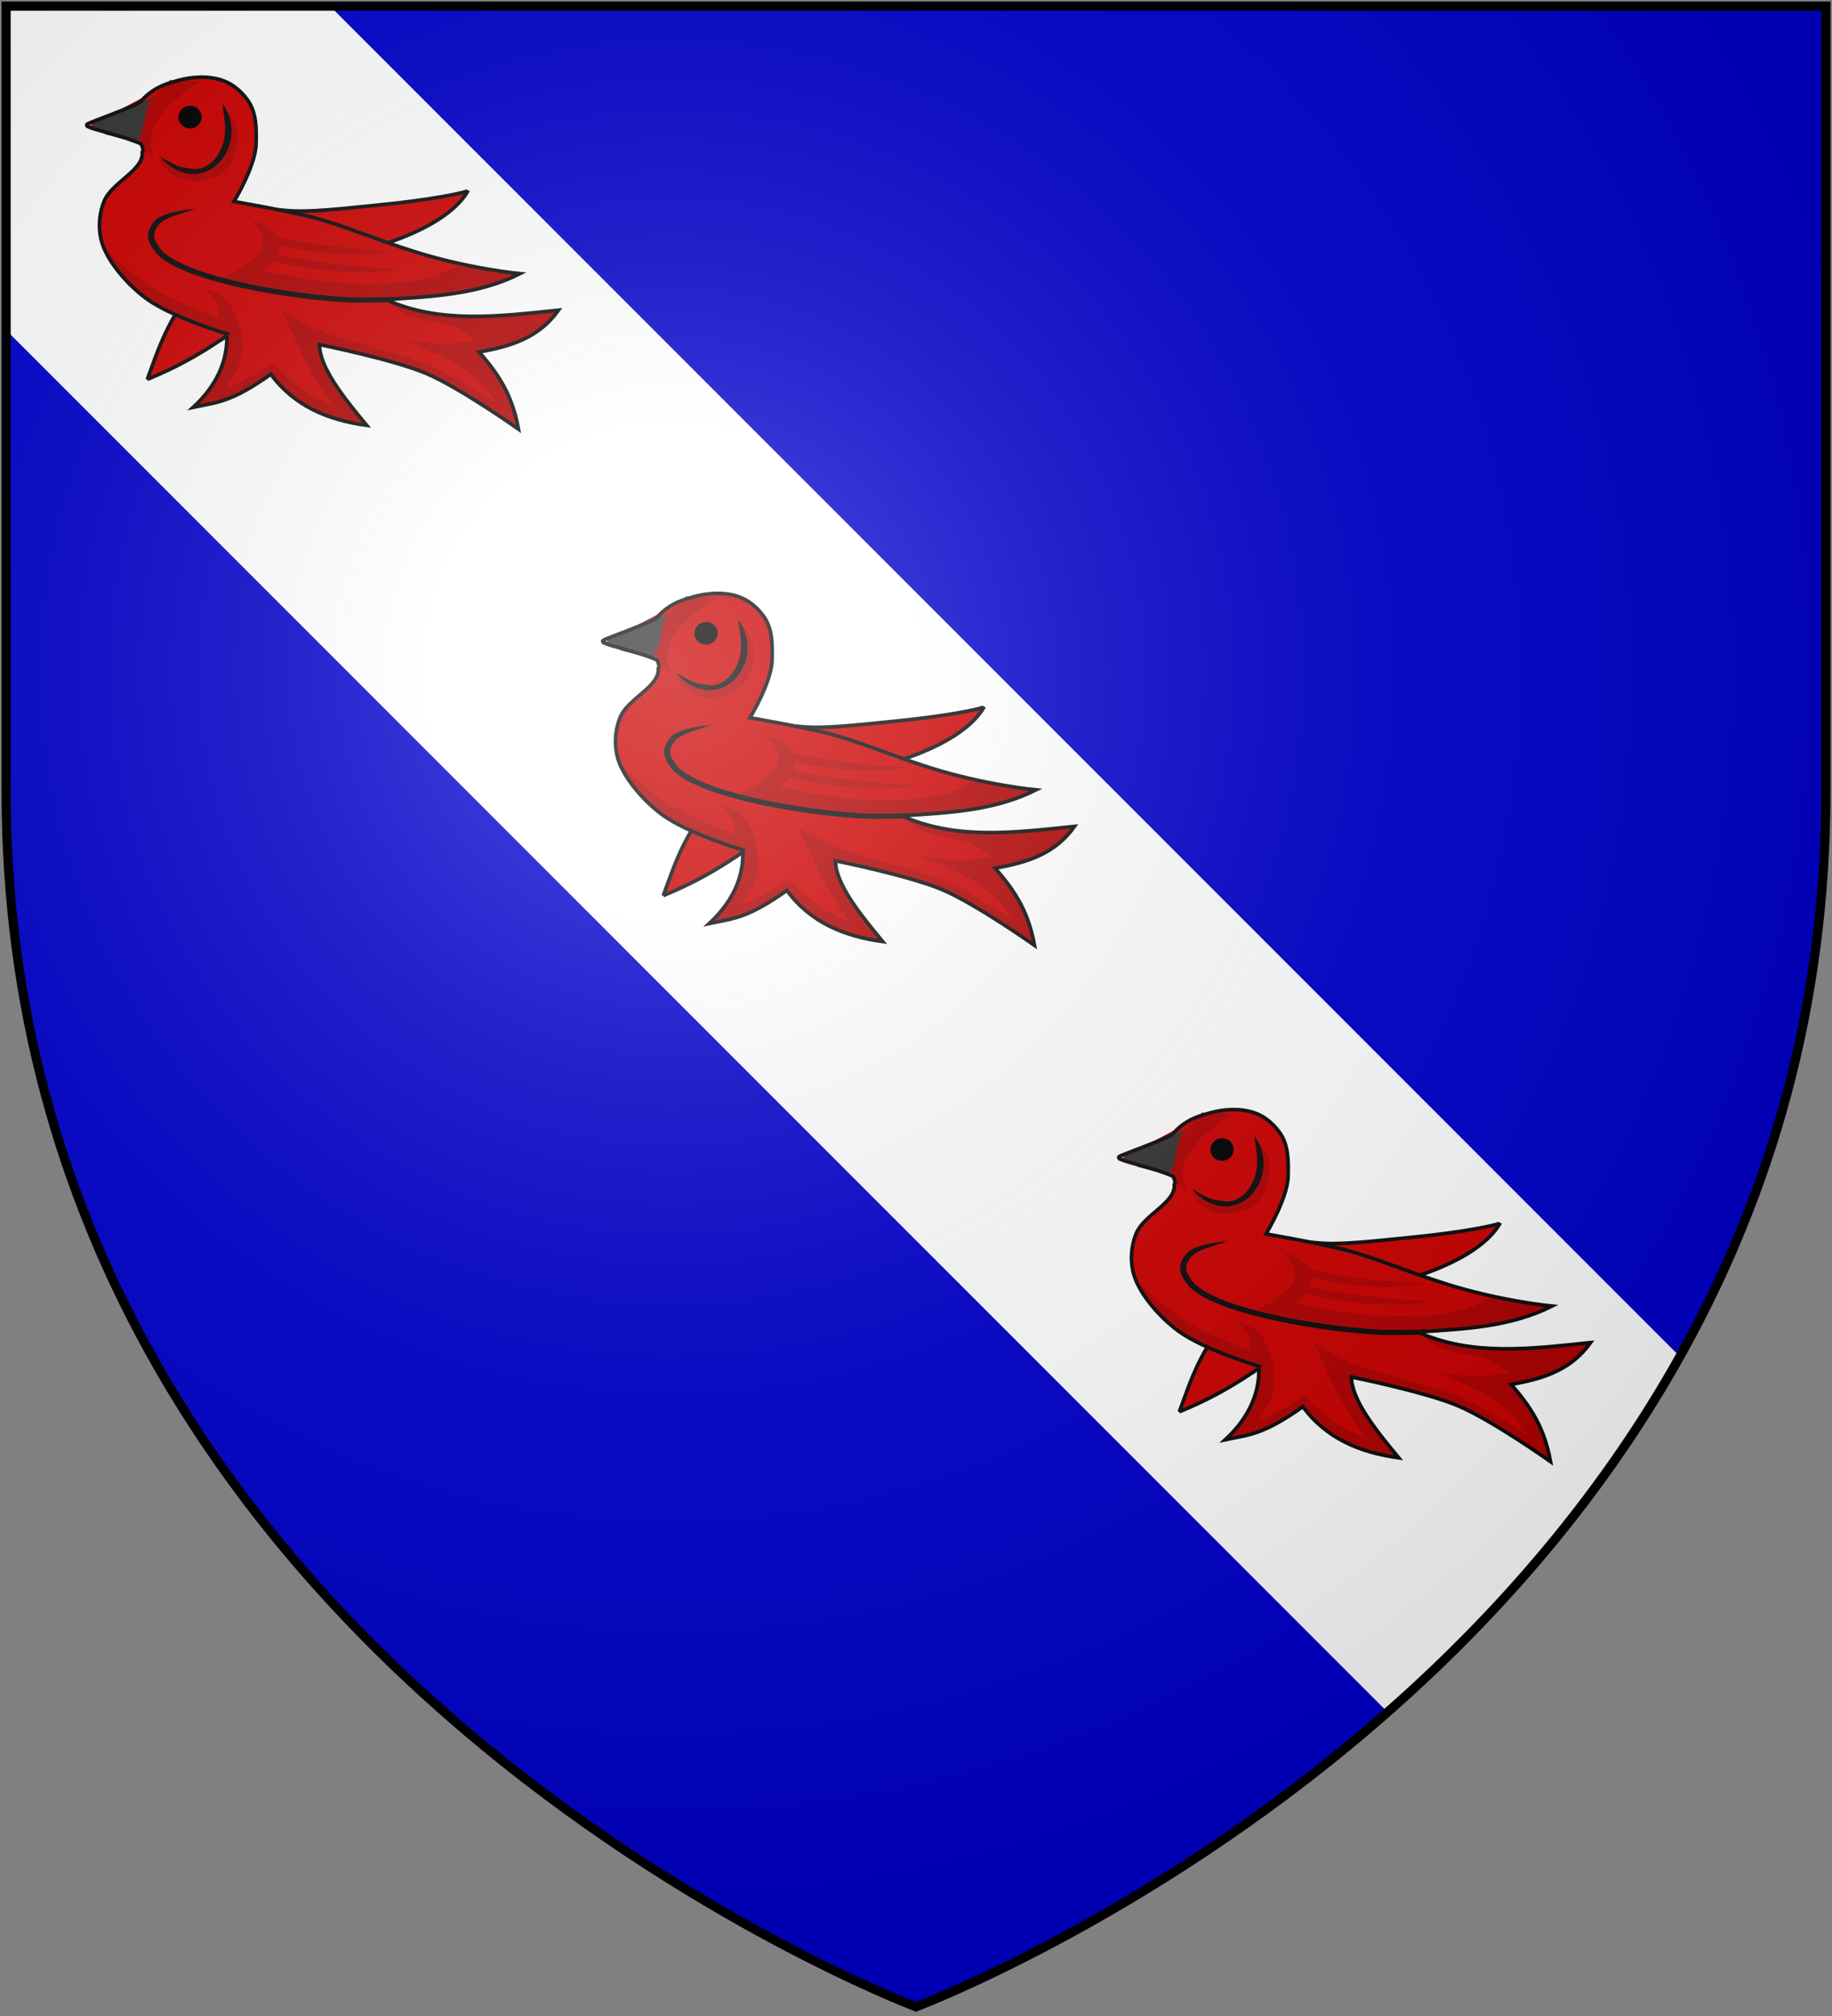 <?xml version="1.0" encoding="UTF-8" standalone="no"?>
<svg
   xmlns:dc="http://purl.org/dc/elements/1.1/"
   xmlns:cc="http://creativecommons.org/ns#"
   xmlns:rdf="http://www.w3.org/1999/02/22-rdf-syntax-ns#"
   xmlns:svg="http://www.w3.org/2000/svg"
   xmlns="http://www.w3.org/2000/svg"
   xmlns:xlink="http://www.w3.org/1999/xlink"
   xmlns:sodipodi="http://sodipodi.sourceforge.net/DTD/sodipodi-0.dtd"
   xmlns:inkscape="http://www.inkscape.org/namespaces/inkscape"
   width="600"
   height="660"
   id="svg2"
   version="1.1"
   inkscape:version="0.48.2 r9819"
   sodipodi:docname="House_Graceford.svg">
  <rect width="100%" height="100%" fill="#808080" stroke="none"/>
  <sodipodi:namedview
     pagecolor="#ffffff"
     bordercolor="#666666"
     borderopacity="1"
     objecttolerance="10"
     gridtolerance="10"
     guidetolerance="10"
     inkscape:pageopacity="0"
     inkscape:pageshadow="2"
     inkscape:window-width="1366"
     inkscape:window-height="715"
     id="namedview22"
     showgrid="false"
     inkscape:zoom="0.71515155"
     inkscape:cx="61.467607"
     inkscape:cy="356.32007"
     inkscape:window-x="-8"
     inkscape:window-y="-8"
     inkscape:window-maximized="1"
     inkscape:current-layer="layer2" />
  <defs
     id="defs4">
    <inkscape:path-effect
       is_visible="true"
       id="path-effect3136"
       effect="spiro" />
    <inkscape:path-effect
       effect="spiro"
       id="path-effect3132"
       is_visible="true" />
    <inkscape:path-effect
       effect="spiro"
       id="path-effect3101"
       is_visible="true" />
    <inkscape:path-effect
       is_visible="true"
       id="path-effect3085"
       effect="spiro" />
    <inkscape:path-effect
       is_visible="true"
       id="path-effect3083"
       effect="spiro" />
    <inkscape:path-effect
       is_visible="true"
       id="path-effect3081"
       effect="spiro" />
    <inkscape:path-effect
       is_visible="true"
       id="path-effect3079"
       effect="spiro" />
    <inkscape:path-effect
       is_visible="true"
       id="path-effect3077"
       effect="spiro" />
    <inkscape:path-effect
       is_visible="true"
       id="path-effect3075"
       effect="spiro" />
    <inkscape:path-effect
       effect="spiro"
       id="path-effect3049"
       is_visible="true" />
    <inkscape:path-effect
       is_visible="true"
       id="path-effect3045"
       effect="spiro" />
    <inkscape:path-effect
       effect="spiro"
       id="path-effect3041"
       is_visible="true" />
    <radialGradient
       id="rg"
       gradientUnits="userSpaceOnUse"
       cx="220"
       cy="220"
       r="405">
      <stop
         style="stop-color:#fff;stop-opacity:.3"
         offset="0"
         id="stop7" />
      <stop
         style="stop-color:#fff;stop-opacity:.2"
         offset=".2"
         id="stop9" />
      <stop
         style="stop-color:#666;stop-opacity:.1"
         offset=".6"
         id="stop11" />
      <stop
         style="stop-color:#000;stop-opacity:.13"
         offset="1"
         id="stop13" />
    </radialGradient>
    <path
       id="shield"
       d="m2,2v257c0,286 298,398 298,398c0,0 298-112 298-398V2z" />
    <radialGradient
       inkscape:collect="always"
       xlink:href="#rg-7"
       id="radialGradient3055-1"
       gradientUnits="userSpaceOnUse"
       cx="220"
       cy="220"
       r="405" />
    <radialGradient
       id="rg-7"
       gradientUnits="userSpaceOnUse"
       cx="220"
       cy="220"
       r="405">
      <stop
         style="stop-color:#fff;stop-opacity:.3"
         offset="0"
         id="stop7-4" />
      <stop
         style="stop-color:#fff;stop-opacity:.2"
         offset=".2"
         id="stop9-0" />
      <stop
         style="stop-color:#666;stop-opacity:.1"
         offset=".6"
         id="stop11-9" />
      <stop
         style="stop-color:#000;stop-opacity:.13"
         offset="1"
         id="stop13-4" />
    </radialGradient>
    <radialGradient
       r="405"
       cy="220"
       cx="220"
       gradientUnits="userSpaceOnUse"
       id="radialGradient3074"
       xlink:href="#rg-7"
       inkscape:collect="always" />
    <inkscape:path-effect
       is_visible="true"
       id="path-effect10120-1"
       effect="spiro" />
    <inkscape:path-effect
       effect="spiro"
       id="path-effect10118-3"
       is_visible="true" />
    <inkscape:path-effect
       effect="spiro"
       id="path-effect10116-9"
       is_visible="true" />
    <inkscape:path-effect
       effect="spiro"
       id="path-effect10114-7"
       is_visible="true" />
    <inkscape:path-effect
       effect="spiro"
       id="path-effect10112-7"
       is_visible="true" />
    <inkscape:path-effect
       effect="spiro"
       id="path-effect10110-2"
       is_visible="true" />
    <linearGradient
       inkscape:collect="always"
       xlink:href="#linearGradient4719-5"
       id="linearGradient4039"
       gradientUnits="userSpaceOnUse"
       gradientTransform="matrix(2.326,0,0,2.294,447.695,-1820.28)"
       x1="-145.259"
       y1="984.243"
       x2="-64.143"
       y2="984.148" />
    <linearGradient
       inkscape:collect="always"
       id="linearGradient4719-5">
      <stop
         style="stop-color:#666666;stop-opacity:1;"
         offset="0"
         id="stop4721-5" />
      <stop
         id="stop4809-1"
         offset="0.393"
         style="stop-color:#666666;stop-opacity:0.749;" />
      <stop
         style="stop-color:#666666;stop-opacity:0;"
         offset="1"
         id="stop4723-7" />
    </linearGradient>
    <radialGradient
       inkscape:collect="always"
       xlink:href="#linearGradient4801-8"
       id="radialGradient4041"
       gradientUnits="userSpaceOnUse"
       gradientTransform="matrix(-0.722,1.265,-2.273,-1.262,1712.011,1733.784)"
       cx="-307.143"
       cy="782.362"
       fx="-307.143"
       fy="782.362"
       r="63" />
    <linearGradient
       inkscape:collect="always"
       id="linearGradient4801-8">
      <stop
         style="stop-color:#000000;stop-opacity:1;"
         offset="0"
         id="stop4803-2" />
      <stop
         style="stop-color:#000000;stop-opacity:0;"
         offset="1"
         id="stop4805-4" />
    </linearGradient>
    <inkscape:path-effect
       effect="spiro"
       id="path-effect10108-4"
       is_visible="true" />
    <linearGradient
       inkscape:collect="always"
       xlink:href="#linearGradient4719-5"
       id="linearGradient4044"
       gradientUnits="userSpaceOnUse"
       gradientTransform="matrix(-2.406,0,0,-1.649,142.062,1726.531)"
       x1="-145.259"
       y1="984.243"
       x2="-64.143"
       y2="984.148" />
    <radialGradient
       inkscape:collect="always"
       xlink:href="#linearGradient4801-8"
       id="radialGradient4046"
       gradientUnits="userSpaceOnUse"
       gradientTransform="matrix(0.746,-0.909,2.351,0.906,-1165.637,-827.118)"
       cx="-307.143"
       cy="782.362"
       fx="-307.143"
       fy="782.362"
       r="63" />
    <inkscape:path-effect
       effect="spiro"
       id="path-effect10102-7"
       is_visible="true" />
    <linearGradient
       inkscape:collect="always"
       xlink:href="#linearGradient4719-5"
       id="linearGradient4049"
       gradientUnits="userSpaceOnUse"
       gradientTransform="matrix(2.335,0,0,-1.615,449.441,1692.189)"
       x1="-145.259"
       y1="984.243"
       x2="-64.143"
       y2="984.148" />
    <radialGradient
       inkscape:collect="always"
       xlink:href="#linearGradient4801-8"
       id="radialGradient4051"
       gradientUnits="userSpaceOnUse"
       gradientTransform="matrix(-0.724,-0.89,-2.282,0.888,1718.788,-809.094)"
       cx="-307.143"
       cy="782.362"
       fx="-307.143"
       fy="782.362"
       r="63" />
    <inkscape:path-effect
       is_visible="true"
       id="path-effect10096-8"
       effect="spiro" />
    <linearGradient
       inkscape:collect="always"
       xlink:href="#linearGradient4719-5"
       id="linearGradient4054"
       gradientUnits="userSpaceOnUse"
       gradientTransform="matrix(-2.41,0,0,2.282,139.611,-1810.816)"
       x1="-145.259"
       y1="984.243"
       x2="-64.143"
       y2="984.148" />
    <radialGradient
       inkscape:collect="always"
       xlink:href="#linearGradient4801-8"
       id="radialGradient4056"
       gradientUnits="userSpaceOnUse"
       gradientTransform="matrix(0.748,1.258,2.355,-1.255,-1170.296,1723.935)"
       cx="-307.143"
       cy="782.362"
       fx="-307.143"
       fy="782.362"
       r="63" />
    <inkscape:path-effect
       is_visible="true"
       id="path-effect10090-3"
       effect="spiro" />
    <inkscape:path-effect
       effect="spiro"
       id="path-effect10084-1"
       is_visible="true" />
    <inkscape:path-effect
       effect="spiro"
       id="path-effect10082-1"
       is_visible="true" />
    <radialGradient
       inkscape:collect="always"
       xlink:href="#linearGradient4801-8"
       id="radialGradient4061"
       gradientUnits="userSpaceOnUse"
       gradientTransform="matrix(-0.765,1.29,-2.41,-1.287,1806.844,1757.47)"
       cx="-307.143"
       cy="782.362"
       fx="-307.143"
       fy="782.362"
       r="63" />
    <inkscape:path-effect
       effect="spiro"
       id="path-effect10080-4"
       is_visible="true" />
    <inkscape:path-effect
       is_visible="true"
       id="path-effect3075-1"
       effect="spiro" />
    <inkscape:path-effect
       effect="spiro"
       id="path-effect3101-7"
       is_visible="true" />
    <linearGradient
       inkscape:collect="always"
       xlink:href="#grad1-7-7"
       id="linearGradient3085-8-8"
       gradientUnits="userSpaceOnUse"
       gradientTransform="matrix(0.775,0,0,0.31,152.69,-13.619)"
       x1="78.877"
       y1="178.074"
       x2="301.406"
       y2="178.074" />
    <linearGradient
       id="grad1-7-7"
       x1="78.877"
       y1="178.074"
       x2="301.406"
       y2="178.074"
       gradientTransform="scale(1.578,0.634)"
       gradientUnits="userSpaceOnUse">
      <stop
         offset="0%"
         style="stop-color:#da0;"
         id="stop16-4-4" />
      <stop
         offset="40%"
         style="stop-color:#fd0;"
         id="stop18-0-0" />
      <stop
         offset="60%"
         style="stop-color:#fd0;"
         id="stop20-9-9" />
      <stop
         offset="100%"
         style="stop-color:#da0;"
         id="stop22-4-4" />
    </linearGradient>
    <linearGradient
       inkscape:collect="always"
       xlink:href="#grad1-7-7"
       id="linearGradient3081-8-8"
       gradientUnits="userSpaceOnUse"
       gradientTransform="matrix(0.775,0,0,0.31,-27.31,-13.619)"
       x1="78.877"
       y1="178.074"
       x2="301.406"
       y2="178.074" />
    <linearGradient
       id="linearGradient3093"
       x1="78.877"
       y1="178.074"
       x2="301.406"
       y2="178.074"
       gradientTransform="scale(1.578,0.634)"
       gradientUnits="userSpaceOnUse">
      <stop
         offset="0%"
         style="stop-color:#da0;"
         id="stop3095" />
      <stop
         offset="40%"
         style="stop-color:#fd0;"
         id="stop3097" />
      <stop
         offset="60%"
         style="stop-color:#fd0;"
         id="stop3099" />
      <stop
         offset="100%"
         style="stop-color:#da0;"
         id="stop3101" />
    </linearGradient>
    <linearGradient
       y2="178.074"
       x2="301.406"
       y1="178.074"
       x1="78.877"
       gradientTransform="matrix(0.775,0,0,0.31,332.69,-13.619)"
       gradientUnits="userSpaceOnUse"
       id="linearGradient3128-1"
       xlink:href="#grad1-7-7"
       inkscape:collect="always" />
    <linearGradient
       id="linearGradient3104"
       x1="78.877"
       y1="178.074"
       x2="301.406"
       y2="178.074"
       gradientTransform="scale(1.578,0.634)"
       gradientUnits="userSpaceOnUse">
      <stop
         offset="0%"
         style="stop-color:#da0;"
         id="stop3106" />
      <stop
         offset="40%"
         style="stop-color:#fd0;"
         id="stop3108" />
      <stop
         offset="60%"
         style="stop-color:#fd0;"
         id="stop3110" />
      <stop
         offset="100%"
         style="stop-color:#da0;"
         id="stop3112" />
    </linearGradient>
  </defs>
  <g
     inkscape:groupmode="layer"
     id="layer2"
     inkscape:label="Elements"
     style="display:inline">
    <use
       id="background"
       xlink:href="#shield"
       transform="matrix(-1,0,0,1,600,0)"
       style="fill:#0000cc"
       x="0"
       y="0"
       width="600"
       height="660" />
    <path
       id="bend"
       d="m 108.066,2 442.105,442.105 c -26.418,47.212 -60.871,85.741 -95.729,116.404 L 2,108.066 2,2 108.066,2 z"
       inkscape:connector-curvature="0"
       style="fill:#ffffff" />
    <g
       transform="matrix(2.459,0,0,2.459,-313.467,-1701.778)"
       style="display:inline"
       id="g15728">
      <path
         inkscape:connector-curvature="0"
         style="fill:#cc0000;fill-opacity:1;stroke:#0c0c0c;stroke-width:0.488;stroke-linecap:butt;stroke-linejoin:miter;stroke-miterlimit:4;stroke-opacity:1;stroke-dasharray:none"
         id="path25095-5-5-8"
         d="m 284.549,880.021 c 7.128,-2.949 9.945,-5.55 14.484,-8.29 l 0.947,-6.85 c 15.13,-1.083 24.755,-5.396 27.315,-10.017 -0.162,0.285 -5.122,1.289 -12.125,1.965 -4.54,0.438 -9.171,1.021 -12.235,0.702 -5.512,-0.575 -17.138,0.807 -17.138,0.807 l 3.275,11.789 c -2.505,3.815 -3.342,6.765 -4.524,9.895 z" />
      <path
         d="m 295.146,873.958 c 0,0 -7.321,-2.189 -10.725,-4.693 -2.251,-1.656 -4.615,-4.293 -5.628,-6.674 -0.83,-1.952 -0.797,-4.275 0.001,-6.274 1.013,-2.538 5.096,-4.088 4.899,-6.528 0,0 0.374,-0.721 -0.126,-1.558 -0.21,-0.352 -1.551,-0.341 -1.857,-0.467 -1.44,-0.594 -5.376,-1.208 -5.376,-1.208 l 7.291,-3.891 c 0,0 2.453,-1.58 4.232,-2.196 1.84,-0.637 4.005,-0.896 5.897,-0.477 1.841,0.408 3.126,1.45 4.127,2.803 1.241,1.677 1.209,3.894 1.155,5.896 -0.079,2.959 -2.942,7.653 -2.942,7.653 0,0 6.355,1.09 10.17,2.029 4.13,1.016 8.509,2.969 14.043,4.697 7.189,2.245 13.874,2.883 13.874,2.883 -5.552,2.787 -11.678,3.04 -17.867,3.442 7.218,3.261 15.022,2.241 23.009,1.418 -2.529,3.534 -6.025,4.768 -10.573,5.561 2.658,3.062 4.412,5.75 5.241,10.271 0,0 -7.787,-5.508 -12.302,-7.418 -4.434,-1.876 -14.217,-3.84 -14.217,-3.84 0.047,3.028 3.073,6.865 6.297,10.756 -5.115,-0.705 -9.611,-2.535 -12.762,-6.81 -5.32,3.789 -7.236,3.743 -10.328,4.401 3,-2.775 4.637,-6.106 4.466,-9.773 z"
         id="path24912-8-4-2"
         style="fill:#cc0000;fill-opacity:1;stroke:none"
         inkscape:connector-curvature="0" />
      <path
         d="m 296.198,867.186 5.72,1.168 5.604,0.933 9.611,0.119 7.702,-0.705 6.384,-1.414 2.709,-1.279 -7.866,-1.321 c 0,0 -2.374,1.424 -3.736,1.77 -3.882,0.988 -8.053,0.927 -12.064,0.732 -3.441,-0.168 -10.121,-1.627 -10.121,-1.627 0,0 1.432,-1.441 1.91,-2.764 0.317,-0.877 -0.033,-2 -0.794,-2.627 -1.148,-0.946 -2.822,-1.321 -2.822,-1.321 0,0 1.046,1.319 1.436,2.167 0.219,0.476 0.02,1.341 -0.241,1.814 -1.098,1.986 -5.499,3.952 -5.499,3.952 l 2.069,0.403 z"
         id="path24963-89-1-7"
         style="fill:#b00000;fill-opacity:1;stroke:none"
         inkscape:connector-curvature="0" />
      <path
         d="m 290.976,857.304 c 0,0 -1.075,0.076 -2.291,0.314 -1.216,0.238 -2.624,0.617 -3.292,1.465 -0.572,0.725 -0.793,1.387 -0.727,2.028 0.067,0.641 0.404,1.22 0.861,1.835 0.97,1.304 3.075,2.375 5.765,3.3 2.69,0.925 5.988,1.694 9.348,2.283 3.36,0.588 6.785,1 9.744,1.202 1.505,0.103 2.685,0.083 3.879,0.069 1.154,-0.013 2.335,-0.016 3.089,-0.141 l -0.129,-0.653 c -0.692,0.115 -1.865,0.107 -3.037,0.11 -1.139,0.003 -2.266,0.02 -3.705,-0.078 -2.922,-0.199 -6.34,-0.604 -9.666,-1.187 -3.326,-0.582 -6.57,-1.35 -9.193,-2.252 -2.623,-0.902 -4.594,-1.964 -5.387,-3.031 -0.43,-0.579 -0.712,-1.07 -0.761,-1.544 -0.049,-0.474 0.11,-0.956 0.609,-1.59 0.401,-0.509 1.328,-0.957 2.424,-1.317 l 2.469,-0.812 z"
         id="path24914-9-6-9"
         style="font-size:medium;font-style:normal;font-variant:normal;font-weight:normal;font-stretch:normal;text-indent:0;text-align:start;text-decoration:none;line-height:normal;letter-spacing:normal;word-spacing:normal;text-transform:none;direction:ltr;block-progression:tb;writing-mode:lr-tb;text-anchor:start;color:#000000;fill:#0c0c0c;fill-opacity:1;stroke:none;stroke-width:4.013;marker:none;visibility:visible;display:inline;overflow:visible;enable-background:accumulate;font-family:Bitstream Vera Sans;-inkscape-font-specification:Bitstream Vera Sans"
         inkscape:connector-curvature="0" />
      <path
         d="m 286.223,850.72 c 0,0 0.562,1.256 1.186,1.741 0.859,0.668 2.046,1.154 3.23,1.176 1.337,0.026 2.791,-0.274 3.812,-1.027 0.994,-0.734 1.519,-1.876 1.852,-2.946 0.355,-1.143 0.453,-2.397 0.095,-3.522 -0.319,-1.003 -1.924,-2.64 -1.924,-2.64 l 0.264,-0.261 0.566,3.469 -0.423,2.99 -1.375,1.789 -1.937,0.716 -2.102,-0.149 -3.243,-1.335 z"
         id="path25028-3-1-5"
         style="fill:#b00000;fill-opacity:1;stroke:none"
         inkscape:connector-curvature="0" />
      <path
         d="m 294.553,843.317 c 0.151,1.857 1.163,4.68 -1.077,7.449 -0.796,0.82 -1.842,1.416 -2.93,1.222 0,0 -1.151,-0.124 -1.683,-0.3 -0.972,-0.322 -2.677,-1.359 -2.677,-1.359 1.383,1.558 2.876,2.281 4.288,2.35 1.412,0.068 2.698,-0.542 3.621,-1.492 1.845,-1.9 2.421,-5.191 0.458,-7.87 z"
         id="path24916-7-6-4"
         style="font-size:medium;font-style:normal;font-variant:normal;font-weight:normal;font-stretch:normal;text-indent:0;text-align:start;text-decoration:none;line-height:normal;letter-spacing:normal;word-spacing:normal;text-transform:none;direction:ltr;block-progression:tb;writing-mode:lr-tb;text-anchor:start;color:#000000;fill:#0c0c0c;fill-opacity:1;stroke:none;stroke-width:4.013;marker:none;visibility:visible;display:inline;overflow:visible;enable-background:accumulate;font-family:Bitstream Vera Sans;-inkscape-font-specification:Bitstream Vera Sans"
         inkscape:connector-curvature="0" />
      <path
         d="m 278.793,862.591 c 1.013,2.382 3.377,5.019 5.628,6.674 3.404,2.504 10.725,4.693 10.725,4.693 0.171,3.667 -1.466,6.998 -4.466,9.773 3.092,-0.658 5.008,-0.612 10.328,-4.401 3.15,4.275 7.646,6.106 12.762,6.81 -3.224,-3.891 -6.251,-7.728 -6.297,-10.756 0,0 9.783,1.965 14.217,3.84 4.515,1.91 12.302,7.418 12.302,7.418 -0.829,-4.521 -2.583,-7.209 -5.241,-10.271 4.549,-0.793 8.044,-2.027 10.573,-5.561 -7.988,0.823 -15.791,1.843 -23.009,-1.418 0,0 1.703,1.463 2.526,1.909 1.888,1.024 4.754,0.928 6.741,1.814 0.892,0.398 2.8,1.661 2.8,1.661 0,0 -2.484,0.499 -3.745,0.539 -2.466,0.079 -6.228,-0.676 -6.228,-0.676 0,0 4.636,1.79 7.134,3.198 1.434,0.808 2.673,1.866 3.75,3 0.642,0.676 1.584,2.231 1.584,2.231 0,0 -5.388,-3.441 -8.382,-4.749 -2.869,-1.253 -9.076,-2.923 -9.076,-2.923 0,0 -3.72,-0.977 -5.468,-1.681 -1.903,-0.766 -5.414,-2.747 -5.414,-2.747 2.021,4.28 3.643,8.593 7.066,12.759 l -4.093,-2.028 -4.384,-3.892 c 0,0 -1.804,1.321 -2.794,1.878 -1.071,0.603 -3.38,1.571 -3.38,1.571 0,0 1.584,-2.288 1.965,-3.462 0.507,-1.565 0.105,-3.902 0.105,-3.902 -0.031,-1.352 -1.272,-3.988 -2.21,-4.776 -0.743,-0.624 -2.474,-1.097 -2.474,-1.097 0,0 1.28,1.527 1.574,2.114 0.269,0.537 0.142,1.758 0.142,1.758 0,0 -5.968,-2.293 -8.594,-3.906 -2.492,-1.53 -6.667,-5.397 -6.667,-5.397 z"
         id="path24912-9-3-2-3-3"
         style="fill:#b00000;fill-opacity:1;stroke:none"
         inkscape:connector-curvature="0" />
      <path
         d="m 276.835,845.897 9.273,-3.689 -2.76,6.352 -4.376,-1.157 z"
         id="rect6258-1"
         style="fill:#333333;fill-opacity:1;fill-rule:evenodd;stroke:none;display:inline"
         inkscape:connector-curvature="0" />
      <path
         d="m 287.569,840.18 4.126,0.15 c -4.797,3.079 -7.821,6.315 -6.242,9.773 -0.235,0.535 -1.536,-0.874 -1.536,-0.874 l -0.708,-1.7 0.458,0.212 0.965,-4.378 z"
         id="path25026-38-3-2"
         style="fill:#b00000;fill-opacity:1;stroke:none"
         inkscape:connector-curvature="0" />
      <path
         d="m 295.146,873.958 c 0,0 -7.321,-2.189 -10.725,-4.693 -2.251,-1.656 -4.615,-4.293 -5.628,-6.674 -0.83,-1.952 -0.797,-4.275 9.9e-4,-6.274 1.013,-2.538 5.285,-4.104 5.087,-6.543 0,0 0.303,-0.295 -0.198,-1.133 -3.433,-1.45 -7.708,-2.051 -7.163,-2.58 0.104,-0.185 6.765,-2.512 7.222,-3.079 0.995,-1.234 2.578,-2.13 4.113,-2.513 1.84,-0.637 4.005,-0.896 5.897,-0.477 1.841,0.408 3.126,1.45 4.127,2.803 1.241,1.677 1.209,3.894 1.155,5.896 -0.079,2.959 -2.942,7.653 -2.942,7.653 0,0 6.355,1.09 10.17,2.029 4.13,1.016 8.509,2.969 14.043,4.697 7.189,2.245 13.874,2.883 13.874,2.883 -5.552,2.787 -11.678,3.04 -17.868,3.442 7.218,3.261 15.022,2.241 23.009,1.418 -2.529,3.534 -6.025,4.768 -10.573,5.561 2.658,3.062 4.412,5.75 5.241,10.271 0,0 -7.787,-5.508 -12.302,-7.418 -4.434,-1.876 -14.217,-3.84 -14.217,-3.84 0.047,3.028 3.073,6.865 6.297,10.756 -5.115,-0.705 -9.611,-2.535 -12.762,-6.81 -5.32,3.789 -7.236,3.743 -10.328,4.401 3,-2.775 4.637,-6.106 4.466,-9.773 z"
         id="path24912-9-1-3-4"
         style="fill:none;stroke:#0c0c0c;stroke-width:0.488;stroke-linecap:butt;stroke-linejoin:miter;stroke-miterlimit:4;stroke-opacity:1;stroke-dasharray:none"
         inkscape:connector-curvature="0" />
      <path
         d="m 300.311,863.958 c 4.724,1.493 12.797,2.41 17.85,1.369 -4.81,-0.158 -12.579,-1.027 -17.138,-2.161 l -0.712,0.792 z"
         id="path24965-54-2-1"
         style="fill:#b00000;fill-opacity:1;stroke:none"
         inkscape:connector-curvature="0" />
      <path
         d="m 300.488,861.704 c 4.724,1.493 11.618,2.259 16.67,1.218 -4.81,-0.158 -11.399,-0.876 -15.958,-2.01 l -0.712,0.792 z"
         id="path24965-6-2-8-1"
         style="fill:#b00000;fill-opacity:1;stroke:none"
         inkscape:connector-curvature="0" />
      <path
         d="m 291.788,844.98 a 1.506,1.548 85.373 1 1 -3.086,0.25 1.506,1.548 85.373 1 1 3.086,-0.25 z"
         id="path6297-8"
         style="fill:#000000;fill-opacity:1;fill-rule:evenodd;stroke:none;display:inline"
         inkscape:connector-curvature="0" />
    </g>
    <g
       id="g3037"
       style="display:inline"
       transform="matrix(2.459,0,0,2.459,-651.464,-2039.775)">
      <path
         d="m 284.549,880.021 c 7.128,-2.949 9.945,-5.55 14.484,-8.29 l 0.947,-6.85 c 15.13,-1.083 24.755,-5.396 27.315,-10.017 -0.162,0.285 -5.122,1.289 -12.125,1.965 -4.54,0.438 -9.171,1.021 -12.235,0.702 -5.512,-0.575 -17.138,0.807 -17.138,0.807 l 3.275,11.789 c -2.505,3.815 -3.342,6.765 -4.524,9.895 z"
         id="path3039"
         style="fill:#cc0000;fill-opacity:1;stroke:#0c0c0c;stroke-width:0.488;stroke-linecap:butt;stroke-linejoin:miter;stroke-miterlimit:4;stroke-opacity:1;stroke-dasharray:none"
         inkscape:connector-curvature="0" />
      <path
         inkscape:connector-curvature="0"
         style="fill:#cc0000;fill-opacity:1;stroke:none"
         id="path3041"
         d="m 295.146,873.958 c 0,0 -7.321,-2.189 -10.725,-4.693 -2.251,-1.656 -4.615,-4.293 -5.628,-6.674 -0.83,-1.952 -0.797,-4.275 0.001,-6.274 1.013,-2.538 5.096,-4.088 4.899,-6.528 0,0 0.374,-0.721 -0.126,-1.558 -0.21,-0.352 -1.551,-0.341 -1.857,-0.467 -1.44,-0.594 -5.376,-1.208 -5.376,-1.208 l 7.291,-3.891 c 0,0 2.453,-1.58 4.232,-2.196 1.84,-0.637 4.005,-0.896 5.897,-0.477 1.841,0.408 3.126,1.45 4.127,2.803 1.241,1.677 1.209,3.894 1.155,5.896 -0.079,2.959 -2.942,7.653 -2.942,7.653 0,0 6.355,1.09 10.17,2.029 4.13,1.016 8.509,2.969 14.043,4.697 7.189,2.245 13.874,2.883 13.874,2.883 -5.552,2.787 -11.678,3.04 -17.867,3.442 7.218,3.261 15.022,2.241 23.009,1.418 -2.529,3.534 -6.025,4.768 -10.573,5.561 2.658,3.062 4.412,5.75 5.241,10.271 0,0 -7.787,-5.508 -12.302,-7.418 -4.434,-1.876 -14.217,-3.84 -14.217,-3.84 0.047,3.028 3.073,6.865 6.297,10.756 -5.115,-0.705 -9.611,-2.535 -12.762,-6.81 -5.32,3.789 -7.236,3.743 -10.328,4.401 3,-2.775 4.637,-6.106 4.466,-9.773 z" />
      <path
         inkscape:connector-curvature="0"
         style="fill:#b00000;fill-opacity:1;stroke:none"
         id="path3043"
         d="m 296.198,867.186 5.72,1.168 5.604,0.933 9.611,0.119 7.702,-0.705 6.384,-1.414 2.709,-1.279 -7.866,-1.321 c 0,0 -2.374,1.424 -3.736,1.77 -3.882,0.988 -8.053,0.927 -12.064,0.732 -3.441,-0.168 -10.121,-1.627 -10.121,-1.627 0,0 1.432,-1.441 1.91,-2.764 0.317,-0.877 -0.033,-2 -0.794,-2.627 -1.148,-0.946 -2.822,-1.321 -2.822,-1.321 0,0 1.046,1.319 1.436,2.167 0.219,0.476 0.02,1.341 -0.241,1.814 -1.098,1.986 -5.499,3.952 -5.499,3.952 l 2.069,0.403 z" />
      <path
         inkscape:connector-curvature="0"
         style="font-size:medium;font-style:normal;font-variant:normal;font-weight:normal;font-stretch:normal;text-indent:0;text-align:start;text-decoration:none;line-height:normal;letter-spacing:normal;word-spacing:normal;text-transform:none;direction:ltr;block-progression:tb;writing-mode:lr-tb;text-anchor:start;color:#000000;fill:#0c0c0c;fill-opacity:1;stroke:none;stroke-width:4.013;marker:none;visibility:visible;display:inline;overflow:visible;enable-background:accumulate;font-family:Bitstream Vera Sans;-inkscape-font-specification:Bitstream Vera Sans"
         id="path3045"
         d="m 290.976,857.304 c 0,0 -1.075,0.076 -2.291,0.314 -1.216,0.238 -2.624,0.617 -3.292,1.465 -0.572,0.725 -0.793,1.387 -0.727,2.028 0.067,0.641 0.404,1.22 0.861,1.835 0.97,1.304 3.075,2.375 5.765,3.3 2.69,0.925 5.988,1.694 9.348,2.283 3.36,0.588 6.785,1 9.744,1.202 1.505,0.103 2.685,0.083 3.879,0.069 1.154,-0.013 2.335,-0.016 3.089,-0.141 l -0.129,-0.653 c -0.692,0.115 -1.865,0.107 -3.037,0.11 -1.139,0.003 -2.266,0.02 -3.705,-0.078 -2.922,-0.199 -6.34,-0.604 -9.666,-1.187 -3.326,-0.582 -6.57,-1.35 -9.193,-2.252 -2.623,-0.902 -4.594,-1.964 -5.387,-3.031 -0.43,-0.579 -0.712,-1.07 -0.761,-1.544 -0.049,-0.474 0.11,-0.956 0.609,-1.59 0.401,-0.509 1.328,-0.957 2.424,-1.317 l 2.469,-0.812 z" />
      <path
         inkscape:connector-curvature="0"
         style="fill:#b00000;fill-opacity:1;stroke:none"
         id="path3047"
         d="m 286.223,850.72 c 0,0 0.562,1.256 1.186,1.741 0.859,0.668 2.046,1.154 3.23,1.176 1.337,0.026 2.791,-0.274 3.812,-1.027 0.994,-0.734 1.519,-1.876 1.852,-2.946 0.355,-1.143 0.453,-2.397 0.095,-3.522 -0.319,-1.003 -1.924,-2.64 -1.924,-2.64 l 0.264,-0.261 0.566,3.469 -0.423,2.99 -1.375,1.789 -1.937,0.716 -2.102,-0.149 -3.243,-1.335 z" />
      <path
         inkscape:connector-curvature="0"
         style="font-size:medium;font-style:normal;font-variant:normal;font-weight:normal;font-stretch:normal;text-indent:0;text-align:start;text-decoration:none;line-height:normal;letter-spacing:normal;word-spacing:normal;text-transform:none;direction:ltr;block-progression:tb;writing-mode:lr-tb;text-anchor:start;color:#000000;fill:#0c0c0c;fill-opacity:1;stroke:none;stroke-width:4.013;marker:none;visibility:visible;display:inline;overflow:visible;enable-background:accumulate;font-family:Bitstream Vera Sans;-inkscape-font-specification:Bitstream Vera Sans"
         id="path3049"
         d="m 294.553,843.317 c 0.151,1.857 1.163,4.68 -1.077,7.449 -0.796,0.82 -1.842,1.416 -2.93,1.222 0,0 -1.151,-0.124 -1.683,-0.3 -0.972,-0.322 -2.677,-1.359 -2.677,-1.359 1.383,1.558 2.876,2.281 4.288,2.35 1.412,0.068 2.698,-0.542 3.621,-1.492 1.845,-1.9 2.421,-5.191 0.458,-7.87 z" />
      <path
         inkscape:connector-curvature="0"
         style="fill:#b00000;fill-opacity:1;stroke:none"
         id="path3051"
         d="m 278.793,862.591 c 1.013,2.382 3.377,5.019 5.628,6.674 3.404,2.504 10.725,4.693 10.725,4.693 0.171,3.667 -1.466,6.998 -4.466,9.773 3.092,-0.658 5.008,-0.612 10.328,-4.401 3.15,4.275 7.646,6.106 12.762,6.81 -3.224,-3.891 -6.251,-7.728 -6.297,-10.756 0,0 9.783,1.965 14.217,3.84 4.515,1.91 12.302,7.418 12.302,7.418 -0.829,-4.521 -2.583,-7.209 -5.241,-10.271 4.549,-0.793 8.044,-2.027 10.573,-5.561 -7.988,0.823 -15.791,1.843 -23.009,-1.418 0,0 1.703,1.463 2.526,1.909 1.888,1.024 4.754,0.928 6.741,1.814 0.892,0.398 2.8,1.661 2.8,1.661 0,0 -2.484,0.499 -3.745,0.539 -2.466,0.079 -6.228,-0.676 -6.228,-0.676 0,0 4.636,1.79 7.134,3.198 1.434,0.808 2.673,1.866 3.75,3 0.642,0.676 1.584,2.231 1.584,2.231 0,0 -5.388,-3.441 -8.382,-4.749 -2.869,-1.253 -9.076,-2.923 -9.076,-2.923 0,0 -3.72,-0.977 -5.468,-1.681 -1.903,-0.766 -5.414,-2.747 -5.414,-2.747 2.021,4.28 3.643,8.593 7.066,12.759 l -4.093,-2.028 -4.384,-3.892 c 0,0 -1.804,1.321 -2.794,1.878 -1.071,0.603 -3.38,1.571 -3.38,1.571 0,0 1.584,-2.288 1.965,-3.462 0.507,-1.565 0.105,-3.902 0.105,-3.902 -0.031,-1.352 -1.272,-3.988 -2.21,-4.776 -0.743,-0.624 -2.474,-1.097 -2.474,-1.097 0,0 1.28,1.527 1.574,2.114 0.269,0.537 0.142,1.758 0.142,1.758 0,0 -5.968,-2.293 -8.594,-3.906 -2.492,-1.53 -6.667,-5.397 -6.667,-5.397 z" />
      <path
         inkscape:connector-curvature="0"
         style="fill:#333333;fill-opacity:1;fill-rule:evenodd;stroke:none;display:inline"
         id="path3053"
         d="m 276.835,845.897 9.273,-3.689 -2.76,6.352 -4.376,-1.157 z" />
      <path
         inkscape:connector-curvature="0"
         style="fill:#b00000;fill-opacity:1;stroke:none"
         id="path3055"
         d="m 287.569,840.18 4.126,0.15 c -4.797,3.079 -7.821,6.315 -6.242,9.773 -0.235,0.535 -1.536,-0.874 -1.536,-0.874 l -0.708,-1.7 0.458,0.212 0.965,-4.378 z" />
      <path
         inkscape:connector-curvature="0"
         style="fill:none;stroke:#0c0c0c;stroke-width:0.488;stroke-linecap:butt;stroke-linejoin:miter;stroke-miterlimit:4;stroke-opacity:1;stroke-dasharray:none"
         id="path3057"
         d="m 295.146,873.958 c 0,0 -7.321,-2.189 -10.725,-4.693 -2.251,-1.656 -4.615,-4.293 -5.628,-6.674 -0.83,-1.952 -0.797,-4.275 9.9e-4,-6.274 1.013,-2.538 5.285,-4.104 5.087,-6.543 0,0 0.303,-0.295 -0.198,-1.133 -3.433,-1.45 -7.708,-2.051 -7.163,-2.58 0.104,-0.185 6.765,-2.512 7.222,-3.079 0.995,-1.234 2.578,-2.13 4.113,-2.513 1.84,-0.637 4.005,-0.896 5.897,-0.477 1.841,0.408 3.126,1.45 4.127,2.803 1.241,1.677 1.209,3.894 1.155,5.896 -0.079,2.959 -2.942,7.653 -2.942,7.653 0,0 6.355,1.09 10.17,2.029 4.13,1.016 8.509,2.969 14.043,4.697 7.189,2.245 13.874,2.883 13.874,2.883 -5.552,2.787 -11.678,3.04 -17.868,3.442 7.218,3.261 15.022,2.241 23.009,1.418 -2.529,3.534 -6.025,4.768 -10.573,5.561 2.658,3.062 4.412,5.75 5.241,10.271 0,0 -7.787,-5.508 -12.302,-7.418 -4.434,-1.876 -14.217,-3.84 -14.217,-3.84 0.047,3.028 3.073,6.865 6.297,10.756 -5.115,-0.705 -9.611,-2.535 -12.762,-6.81 -5.32,3.789 -7.236,3.743 -10.328,4.401 3,-2.775 4.637,-6.106 4.466,-9.773 z" />
      <path
         inkscape:connector-curvature="0"
         style="fill:#b00000;fill-opacity:1;stroke:none"
         id="path3059"
         d="m 300.311,863.958 c 4.724,1.493 12.797,2.41 17.85,1.369 -4.81,-0.158 -12.579,-1.027 -17.138,-2.161 l -0.712,0.792 z" />
      <path
         inkscape:connector-curvature="0"
         style="fill:#b00000;fill-opacity:1;stroke:none"
         id="path3061"
         d="m 300.488,861.704 c 4.724,1.493 11.618,2.259 16.67,1.218 -4.81,-0.158 -11.399,-0.876 -15.958,-2.01 l -0.712,0.792 z" />
      <path
         inkscape:connector-curvature="0"
         style="fill:#000000;fill-opacity:1;fill-rule:evenodd;stroke:none;display:inline"
         id="path3063"
         d="m 291.788,844.98 a 1.506,1.548 85.373 1 1 -3.086,0.25 1.506,1.548 85.373 1 1 3.086,-0.25 z" />
    </g>
    <g
       transform="matrix(2.459,0,0,2.459,-482.465,-1870.777)"
       style="display:inline"
       id="g3065">
      <path
         inkscape:connector-curvature="0"
         style="fill:#cc0000;fill-opacity:1;stroke:#0c0c0c;stroke-width:0.488;stroke-linecap:butt;stroke-linejoin:miter;stroke-miterlimit:4;stroke-opacity:1;stroke-dasharray:none"
         id="path3067"
         d="m 284.549,880.021 c 7.128,-2.949 9.945,-5.55 14.484,-8.29 l 0.947,-6.85 c 15.13,-1.083 24.755,-5.396 27.315,-10.017 -0.162,0.285 -5.122,1.289 -12.125,1.965 -4.54,0.438 -9.171,1.021 -12.235,0.702 -5.512,-0.575 -17.138,0.807 -17.138,0.807 l 3.275,11.789 c -2.505,3.815 -3.342,6.765 -4.524,9.895 z" />
      <path
         d="m 295.146,873.958 c 0,0 -7.321,-2.189 -10.725,-4.693 -2.251,-1.656 -4.615,-4.293 -5.628,-6.674 -0.83,-1.952 -0.797,-4.275 0.001,-6.274 1.013,-2.538 5.096,-4.088 4.899,-6.528 0,0 0.374,-0.721 -0.126,-1.558 -0.21,-0.352 -1.551,-0.341 -1.857,-0.467 -1.44,-0.594 -5.376,-1.208 -5.376,-1.208 l 7.291,-3.891 c 0,0 2.453,-1.58 4.232,-2.196 1.84,-0.637 4.005,-0.896 5.897,-0.477 1.841,0.408 3.126,1.45 4.127,2.803 1.241,1.677 1.209,3.894 1.155,5.896 -0.079,2.959 -2.942,7.653 -2.942,7.653 0,0 6.355,1.09 10.17,2.029 4.13,1.016 8.509,2.969 14.043,4.697 7.189,2.245 13.874,2.883 13.874,2.883 -5.552,2.787 -11.678,3.04 -17.867,3.442 7.218,3.261 15.022,2.241 23.009,1.418 -2.529,3.534 -6.025,4.768 -10.573,5.561 2.658,3.062 4.412,5.75 5.241,10.271 0,0 -7.787,-5.508 -12.302,-7.418 -4.434,-1.876 -14.217,-3.84 -14.217,-3.84 0.047,3.028 3.073,6.865 6.297,10.756 -5.115,-0.705 -9.611,-2.535 -12.762,-6.81 -5.32,3.789 -7.236,3.743 -10.328,4.401 3,-2.775 4.637,-6.106 4.466,-9.773 z"
         id="path3069"
         style="fill:#cc0000;fill-opacity:1;stroke:none"
         inkscape:connector-curvature="0" />
      <path
         d="m 296.198,867.186 5.72,1.168 5.604,0.933 9.611,0.119 7.702,-0.705 6.384,-1.414 2.709,-1.279 -7.866,-1.321 c 0,0 -2.374,1.424 -3.736,1.77 -3.882,0.988 -8.053,0.927 -12.064,0.732 -3.441,-0.168 -10.121,-1.627 -10.121,-1.627 0,0 1.432,-1.441 1.91,-2.764 0.317,-0.877 -0.033,-2 -0.794,-2.627 -1.148,-0.946 -2.822,-1.321 -2.822,-1.321 0,0 1.046,1.319 1.436,2.167 0.219,0.476 0.02,1.341 -0.241,1.814 -1.098,1.986 -5.499,3.952 -5.499,3.952 l 2.069,0.403 z"
         id="path3071"
         style="fill:#b00000;fill-opacity:1;stroke:none"
         inkscape:connector-curvature="0" />
      <path
         d="m 290.976,857.304 c 0,0 -1.075,0.076 -2.291,0.314 -1.216,0.238 -2.624,0.617 -3.292,1.465 -0.572,0.725 -0.793,1.387 -0.727,2.028 0.067,0.641 0.404,1.22 0.861,1.835 0.97,1.304 3.075,2.375 5.765,3.3 2.69,0.925 5.988,1.694 9.348,2.283 3.36,0.588 6.785,1 9.744,1.202 1.505,0.103 2.685,0.083 3.879,0.069 1.154,-0.013 2.335,-0.016 3.089,-0.141 l -0.129,-0.653 c -0.692,0.115 -1.865,0.107 -3.037,0.11 -1.139,0.003 -2.266,0.02 -3.705,-0.078 -2.922,-0.199 -6.34,-0.604 -9.666,-1.187 -3.326,-0.582 -6.57,-1.35 -9.193,-2.252 -2.623,-0.902 -4.594,-1.964 -5.387,-3.031 -0.43,-0.579 -0.712,-1.07 -0.761,-1.544 -0.049,-0.474 0.11,-0.956 0.609,-1.59 0.401,-0.509 1.328,-0.957 2.424,-1.317 l 2.469,-0.812 z"
         id="path3073"
         style="font-size:medium;font-style:normal;font-variant:normal;font-weight:normal;font-stretch:normal;text-indent:0;text-align:start;text-decoration:none;line-height:normal;letter-spacing:normal;word-spacing:normal;text-transform:none;direction:ltr;block-progression:tb;writing-mode:lr-tb;text-anchor:start;color:#000000;fill:#0c0c0c;fill-opacity:1;stroke:none;stroke-width:4.013;marker:none;visibility:visible;display:inline;overflow:visible;enable-background:accumulate;font-family:Bitstream Vera Sans;-inkscape-font-specification:Bitstream Vera Sans"
         inkscape:connector-curvature="0" />
      <path
         d="m 286.223,850.72 c 0,0 0.562,1.256 1.186,1.741 0.859,0.668 2.046,1.154 3.23,1.176 1.337,0.026 2.791,-0.274 3.812,-1.027 0.994,-0.734 1.519,-1.876 1.852,-2.946 0.355,-1.143 0.453,-2.397 0.095,-3.522 -0.319,-1.003 -1.924,-2.64 -1.924,-2.64 l 0.264,-0.261 0.566,3.469 -0.423,2.99 -1.375,1.789 -1.937,0.716 -2.102,-0.149 -3.243,-1.335 z"
         id="path3075"
         style="fill:#b00000;fill-opacity:1;stroke:none"
         inkscape:connector-curvature="0" />
      <path
         d="m 294.553,843.317 c 0.151,1.857 1.163,4.68 -1.077,7.449 -0.796,0.82 -1.842,1.416 -2.93,1.222 0,0 -1.151,-0.124 -1.683,-0.3 -0.972,-0.322 -2.677,-1.359 -2.677,-1.359 1.383,1.558 2.876,2.281 4.288,2.35 1.412,0.068 2.698,-0.542 3.621,-1.492 1.845,-1.9 2.421,-5.191 0.458,-7.87 z"
         id="path3077"
         style="font-size:medium;font-style:normal;font-variant:normal;font-weight:normal;font-stretch:normal;text-indent:0;text-align:start;text-decoration:none;line-height:normal;letter-spacing:normal;word-spacing:normal;text-transform:none;direction:ltr;block-progression:tb;writing-mode:lr-tb;text-anchor:start;color:#000000;fill:#0c0c0c;fill-opacity:1;stroke:none;stroke-width:4.013;marker:none;visibility:visible;display:inline;overflow:visible;enable-background:accumulate;font-family:Bitstream Vera Sans;-inkscape-font-specification:Bitstream Vera Sans"
         inkscape:connector-curvature="0" />
      <path
         d="m 278.793,862.591 c 1.013,2.382 3.377,5.019 5.628,6.674 3.404,2.504 10.725,4.693 10.725,4.693 0.171,3.667 -1.466,6.998 -4.466,9.773 3.092,-0.658 5.008,-0.612 10.328,-4.401 3.15,4.275 7.646,6.106 12.762,6.81 -3.224,-3.891 -6.251,-7.728 -6.297,-10.756 0,0 9.783,1.965 14.217,3.84 4.515,1.91 12.302,7.418 12.302,7.418 -0.829,-4.521 -2.583,-7.209 -5.241,-10.271 4.549,-0.793 8.044,-2.027 10.573,-5.561 -7.988,0.823 -15.791,1.843 -23.009,-1.418 0,0 1.703,1.463 2.526,1.909 1.888,1.024 4.754,0.928 6.741,1.814 0.892,0.398 2.8,1.661 2.8,1.661 0,0 -2.484,0.499 -3.745,0.539 -2.466,0.079 -6.228,-0.676 -6.228,-0.676 0,0 4.636,1.79 7.134,3.198 1.434,0.808 2.673,1.866 3.75,3 0.642,0.676 1.584,2.231 1.584,2.231 0,0 -5.388,-3.441 -8.382,-4.749 -2.869,-1.253 -9.076,-2.923 -9.076,-2.923 0,0 -3.72,-0.977 -5.468,-1.681 -1.903,-0.766 -5.414,-2.747 -5.414,-2.747 2.021,4.28 3.643,8.593 7.066,12.759 l -4.093,-2.028 -4.384,-3.892 c 0,0 -1.804,1.321 -2.794,1.878 -1.071,0.603 -3.38,1.571 -3.38,1.571 0,0 1.584,-2.288 1.965,-3.462 0.507,-1.565 0.105,-3.902 0.105,-3.902 -0.031,-1.352 -1.272,-3.988 -2.21,-4.776 -0.743,-0.624 -2.474,-1.097 -2.474,-1.097 0,0 1.28,1.527 1.574,2.114 0.269,0.537 0.142,1.758 0.142,1.758 0,0 -5.968,-2.293 -8.594,-3.906 -2.492,-1.53 -6.667,-5.397 -6.667,-5.397 z"
         id="path3079"
         style="fill:#b00000;fill-opacity:1;stroke:none"
         inkscape:connector-curvature="0" />
      <path
         d="m 276.835,845.897 9.273,-3.689 -2.76,6.352 -4.376,-1.157 z"
         id="path3081"
         style="fill:#333333;fill-opacity:1;fill-rule:evenodd;stroke:none;display:inline"
         inkscape:connector-curvature="0" />
      <path
         d="m 287.569,840.18 4.126,0.15 c -4.797,3.079 -7.821,6.315 -6.242,9.773 -0.235,0.535 -1.536,-0.874 -1.536,-0.874 l -0.708,-1.7 0.458,0.212 0.965,-4.378 z"
         id="path3083"
         style="fill:#b00000;fill-opacity:1;stroke:none"
         inkscape:connector-curvature="0" />
      <path
         d="m 295.146,873.958 c 0,0 -7.321,-2.189 -10.725,-4.693 -2.251,-1.656 -4.615,-4.293 -5.628,-6.674 -0.83,-1.952 -0.797,-4.275 9.9e-4,-6.274 1.013,-2.538 5.285,-4.104 5.087,-6.543 0,0 0.303,-0.295 -0.198,-1.133 -3.433,-1.45 -7.708,-2.051 -7.163,-2.58 0.104,-0.185 6.765,-2.512 7.222,-3.079 0.995,-1.234 2.578,-2.13 4.113,-2.513 1.84,-0.637 4.005,-0.896 5.897,-0.477 1.841,0.408 3.126,1.45 4.127,2.803 1.241,1.677 1.209,3.894 1.155,5.896 -0.079,2.959 -2.942,7.653 -2.942,7.653 0,0 6.355,1.09 10.17,2.029 4.13,1.016 8.509,2.969 14.043,4.697 7.189,2.245 13.874,2.883 13.874,2.883 -5.552,2.787 -11.678,3.04 -17.868,3.442 7.218,3.261 15.022,2.241 23.009,1.418 -2.529,3.534 -6.025,4.768 -10.573,5.561 2.658,3.062 4.412,5.75 5.241,10.271 0,0 -7.787,-5.508 -12.302,-7.418 -4.434,-1.876 -14.217,-3.84 -14.217,-3.84 0.047,3.028 3.073,6.865 6.297,10.756 -5.115,-0.705 -9.611,-2.535 -12.762,-6.81 -5.32,3.789 -7.236,3.743 -10.328,4.401 3,-2.775 4.637,-6.106 4.466,-9.773 z"
         id="path3085"
         style="fill:none;stroke:#0c0c0c;stroke-width:0.488;stroke-linecap:butt;stroke-linejoin:miter;stroke-miterlimit:4;stroke-opacity:1;stroke-dasharray:none"
         inkscape:connector-curvature="0" />
      <path
         d="m 300.311,863.958 c 4.724,1.493 12.797,2.41 17.85,1.369 -4.81,-0.158 -12.579,-1.027 -17.138,-2.161 l -0.712,0.792 z"
         id="path3087"
         style="fill:#b00000;fill-opacity:1;stroke:none"
         inkscape:connector-curvature="0" />
      <path
         d="m 300.488,861.704 c 4.724,1.493 11.618,2.259 16.67,1.218 -4.81,-0.158 -11.399,-0.876 -15.958,-2.01 l -0.712,0.792 z"
         id="path3089"
         style="fill:#b00000;fill-opacity:1;stroke:none"
         inkscape:connector-curvature="0" />
      <path
         d="m 291.788,844.98 a 1.506,1.548 85.373 1 1 -3.086,0.25 1.506,1.548 85.373 1 1 3.086,-0.25 z"
         id="path3091"
         style="fill:#000000;fill-opacity:1;fill-rule:evenodd;stroke:none;display:inline"
         inkscape:connector-curvature="0" />
    </g>
  </g>
  <g
     inkscape:groupmode="layer"
     id="layer1"
     inkscape:label="Cover"
     style="display:inline"
     sodipodi:insensitive="true">
    <path
       d="m 2,2 v 257 c 0,286 298,398 298,398 0,0 298,-112 298,-398 V 2 z"
       id="shine"
       inkscape:connector-curvature="0"
       style="fill:url(#radialGradient3074);stroke:#000000;stroke-width:3" />
  </g>
</svg>
